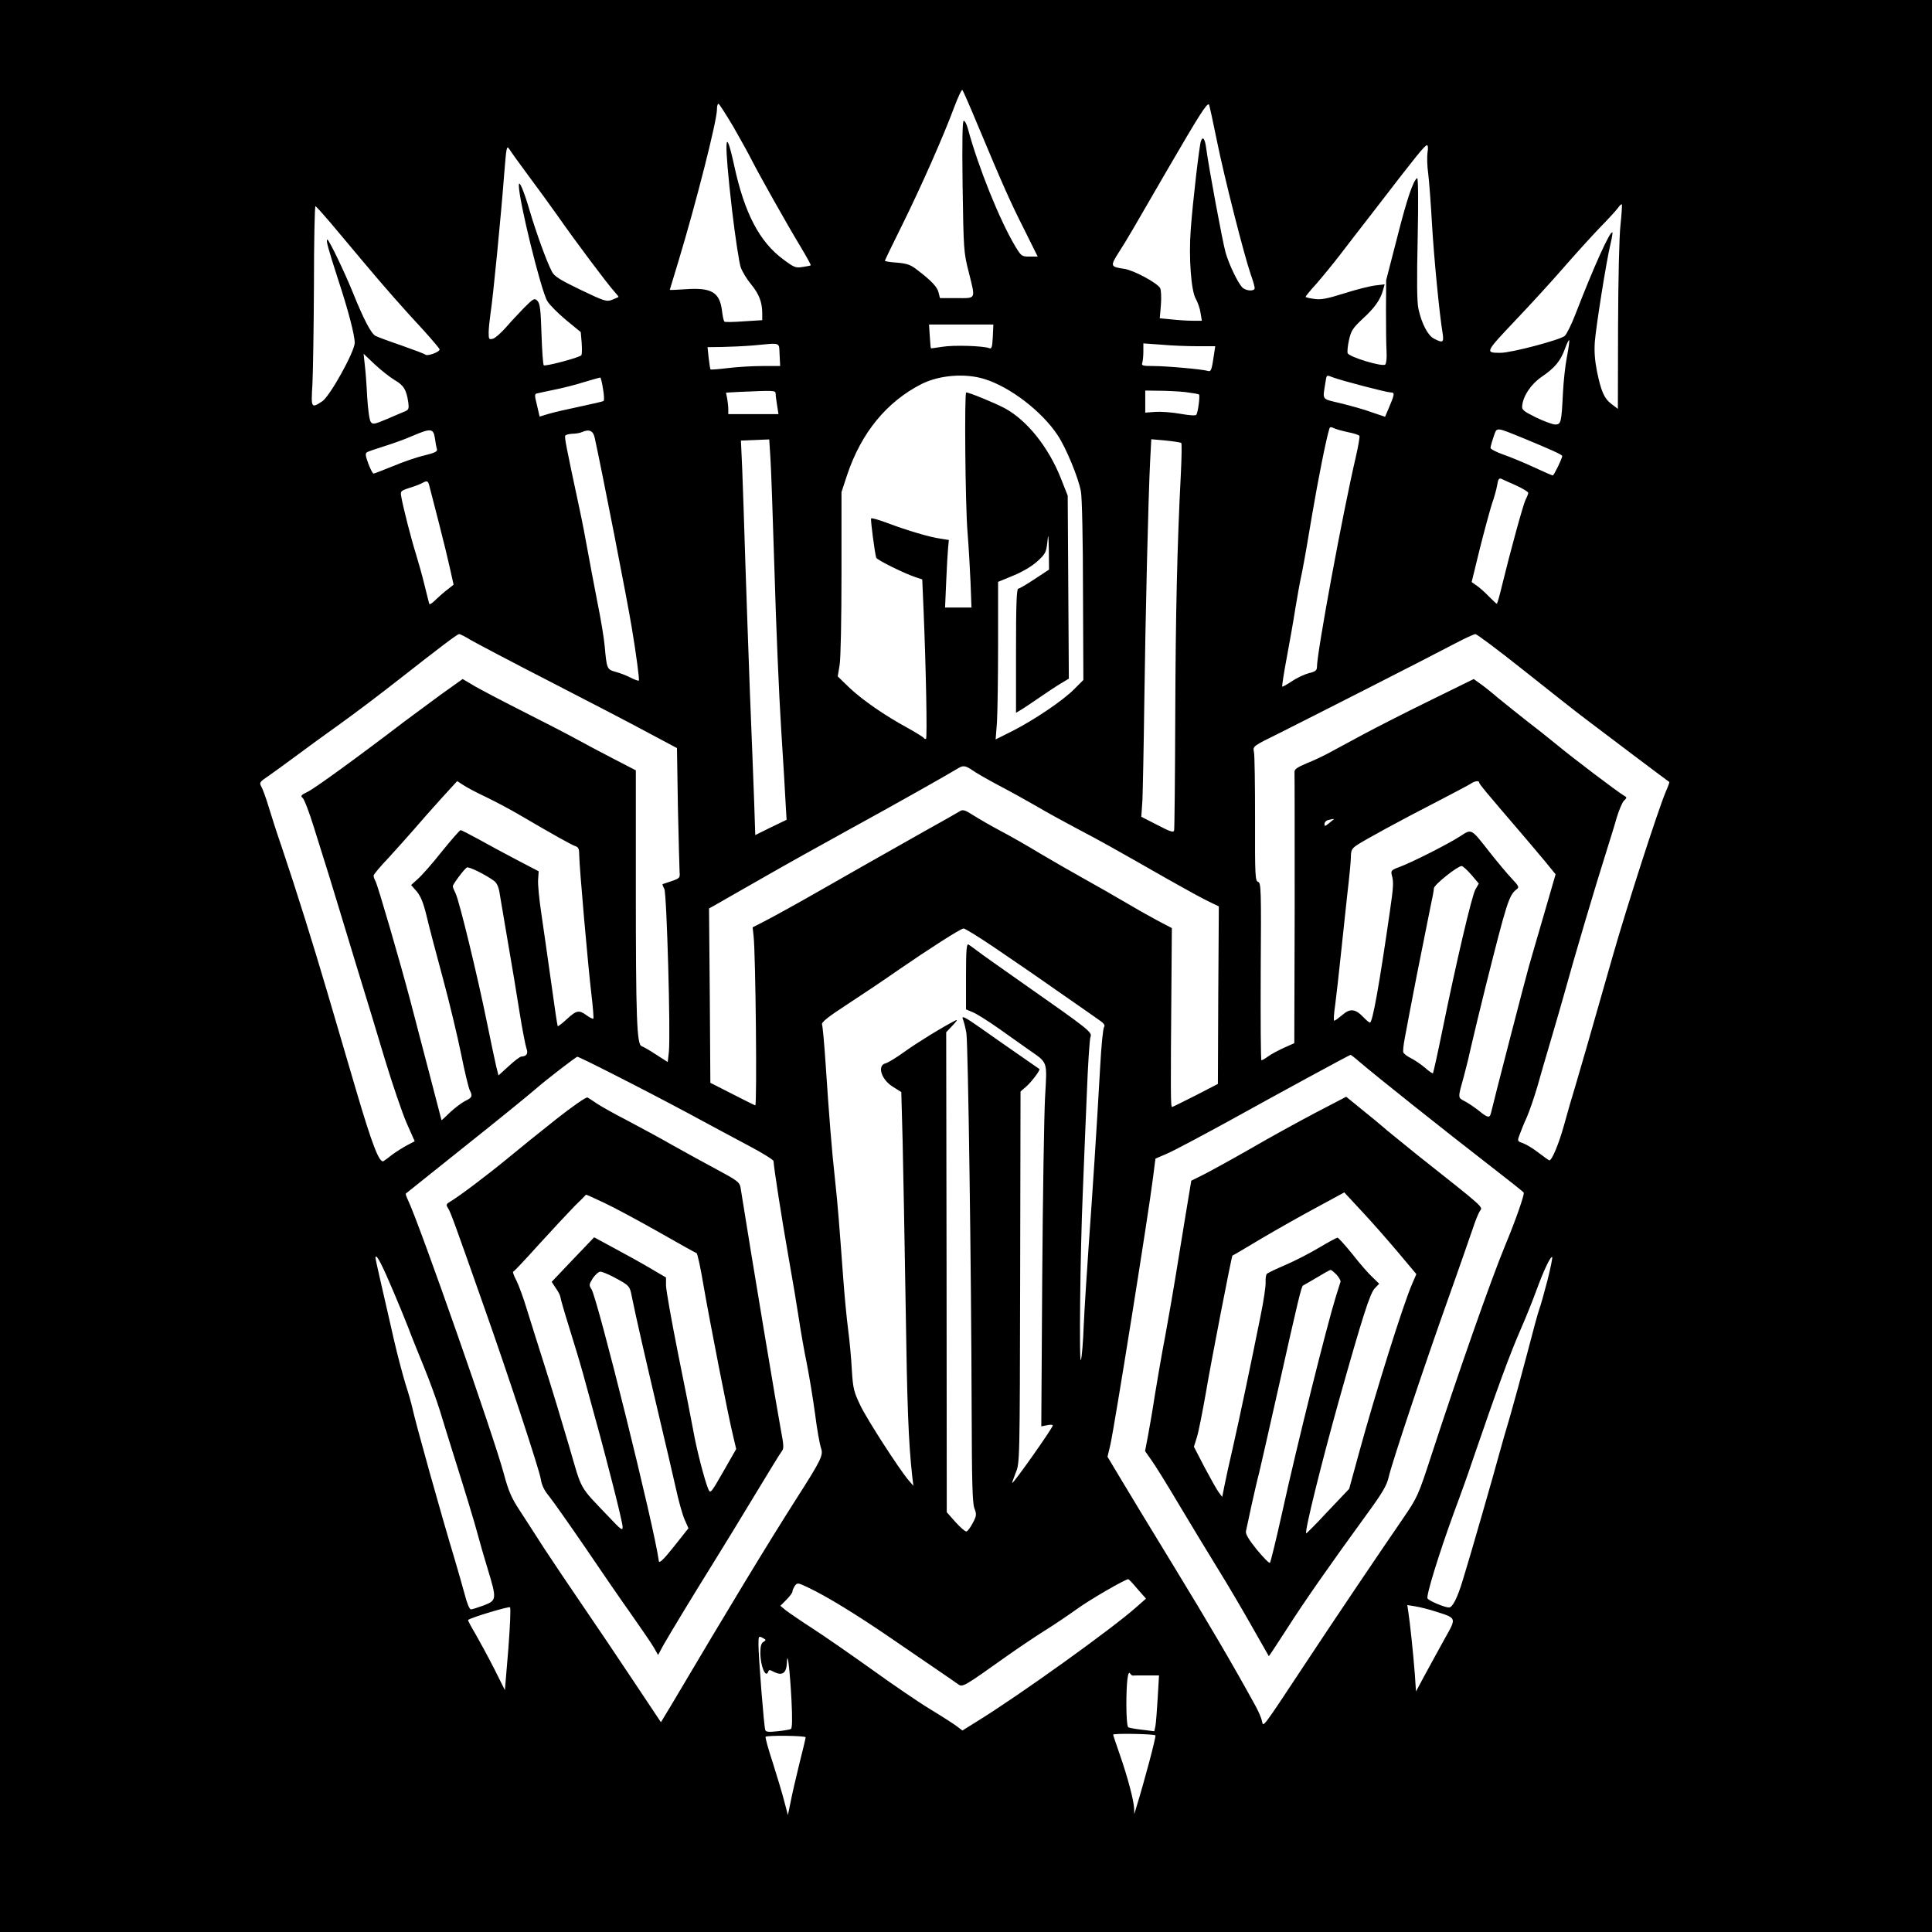 <?xml version="1.0" standalone="no"?>
<!DOCTYPE svg PUBLIC "-//W3C//DTD SVG 20010904//EN"
 "http://www.w3.org/TR/2001/REC-SVG-20010904/DTD/svg10.dtd">
<svg version="1.0" xmlns="http://www.w3.org/2000/svg"
 width="1024pt" height="1024pt" viewBox="0 0 1024 1024"
 preserveAspectRatio="xMidYMid meet">

<g transform="translate(0,1024) scale(0.1,-0.1)"
fill="#000000" stroke="none">
<path d="M0 5120 l0 -5120 5120 0 5120 0 0 5120 0 5120 -5120 0 -5120 0 0
-5120z m5183 4455 c131 -313 172 -406 246 -552 l71 -143 -43 0 c-41 0 -44 2
-75 53 -83 138 -197 421 -252 625 -6 23 -16 42 -22 42 -7 0 -9 -104 -6 -347 5
-335 6 -352 32 -453 37 -150 42 -140 -63 -140 l-89 0 -7 28 c-6 30 -38 64
-113 121 -35 28 -54 34 -107 39 -36 2 -65 7 -65 10 0 2 40 86 90 186 102 206
220 473 276 624 21 56 41 99 45 95 4 -5 41 -89 82 -188z m-1296 -7 c39 -68 83
-148 98 -178 36 -71 186 -339 259 -459 31 -52 55 -95 53 -97 -1 -2 -21 -6 -43
-9 -36 -6 -45 -3 -101 39 -127 93 -207 245 -262 500 -50 229 -54 134 -11 -238
17 -144 38 -280 46 -303 9 -24 33 -64 55 -90 42 -51 59 -95 59 -154 l0 -36
-96 -6 c-53 -4 -100 -5 -104 -2 -4 2 -10 28 -13 56 -12 100 -55 126 -194 116
-46 -3 -83 -5 -83 -3 0 1 21 70 46 152 92 304 204 743 204 804 0 17 3 30 8 30
4 0 39 -55 79 -122z m2563 -75 c39 -193 143 -602 179 -707 12 -33 21 -65 21
-73 0 -18 -45 -16 -65 3 -24 24 -71 122 -89 185 -16 55 -89 450 -102 547 -7
56 -18 73 -29 44 -8 -21 -43 -319 -54 -470 -11 -146 2 -324 27 -366 10 -18 22
-51 25 -74 l7 -42 -48 0 c-27 0 -77 3 -112 7 l-63 6 6 71 c3 40 1 79 -4 89
-16 28 -141 95 -190 102 -75 11 -76 14 -27 91 43 67 63 102 258 439 166 285
207 351 218 341 2 -3 21 -89 42 -193z m-3650 -183 c47 -63 119 -162 160 -220
95 -136 262 -358 295 -394 14 -16 25 -29 23 -30 -2 -2 -17 -8 -34 -15 -29 -11
-40 -8 -167 53 -110 53 -140 72 -152 97 -28 53 -83 206 -116 317 -31 107 -58
172 -59 141 -2 -74 118 -562 151 -615 12 -20 56 -64 99 -100 l78 -64 5 -57 c2
-32 2 -61 -2 -66 -12 -13 -191 -60 -199 -53 -4 4 -9 79 -12 166 -4 130 -8 162
-22 176 -15 15 -20 13 -70 -37 -29 -30 -73 -77 -98 -106 -25 -28 -55 -55 -67
-58 -21 -6 -23 -3 -23 32 0 21 5 67 10 103 13 81 56 522 72 734 12 148 13 157
28 135 8 -13 53 -76 100 -139z m4766 121 c-3 -22 -2 -72 4 -113 5 -40 14 -161
20 -268 10 -172 39 -475 57 -582 6 -43 -1 -47 -46 -23 -33 16 -66 80 -83 158
-8 36 -9 149 -4 375 4 191 3 321 -3 318 -21 -14 -53 -107 -106 -316 l-58 -225
-1 -160 c0 -88 1 -186 3 -218 2 -33 -1 -63 -7 -69 -14 -14 -192 40 -199 60 -3
7 0 39 7 70 11 49 20 63 71 111 64 58 95 102 109 152 l9 32 -50 -6 c-27 -3
-102 -22 -165 -42 -92 -29 -124 -35 -160 -29 -24 3 -44 8 -44 11 0 3 26 35 59
71 32 37 86 103 120 147 34 44 122 159 197 255 212 276 256 330 267 330 6 0 7
-16 3 -39z m1023 -382 c-7 -60 -12 -288 -13 -540 l-1 -436 -33 25 c-40 30 -56
68 -78 175 -11 56 -15 105 -11 157 7 85 60 420 82 513 8 33 13 63 11 65 -12
11 -99 -183 -195 -431 -21 -55 -47 -107 -57 -117 -23 -21 -283 -90 -341 -90
-83 0 -82 2 76 169 82 86 197 212 257 281 60 69 146 164 192 212 46 47 91 96
99 108 8 12 17 19 19 17 2 -2 -1 -51 -7 -108z m-6837 10 c40 -48 118 -140 172
-205 115 -137 207 -242 324 -368 45 -50 82 -94 82 -98 0 -14 -64 -37 -75 -28
-5 5 -63 26 -127 49 -65 22 -127 45 -138 51 -24 13 -64 91 -120 230 -42 104
-126 280 -135 280 -9 0 4 -47 55 -205 57 -173 90 -301 90 -342 0 -46 -131
-283 -172 -310 -59 -39 -60 -36 -52 92 3 62 7 301 8 530 0 228 4 414 8 412 4
-1 40 -41 80 -88z m3510 -605 c-3 -56 -6 -65 -20 -59 -32 12 -187 17 -247 7
-33 -5 -61 -9 -61 -8 -1 0 -4 29 -6 64 l-4 62 170 0 171 0 -3 -66z m3043 -105
c-9 -46 -18 -131 -21 -189 -8 -161 -10 -170 -42 -170 -15 1 -61 18 -102 38
-66 33 -75 40 -72 62 5 52 47 114 102 152 71 48 101 85 124 148 10 28 20 49
23 47 2 -3 -3 -42 -12 -88z m-4173 11 l3 -60 -95 0 c-52 0 -135 -5 -183 -11
-49 -6 -90 -9 -91 -7 -2 1 -6 29 -10 61 l-6 57 77 1 c43 1 116 4 163 8 154 14
138 20 142 -49z m2216 45 l93 0 -6 -40 c-13 -88 -16 -96 -33 -91 -29 9 -221
26 -289 26 -55 0 -64 2 -59 16 3 9 6 36 6 60 l0 44 98 -7 c53 -5 139 -8 190
-8z m-4257 -179 c49 -28 63 -52 73 -119 4 -32 2 -39 -17 -47 -12 -5 -55 -23
-96 -41 -67 -28 -76 -30 -86 -15 -7 8 -15 68 -19 133 -3 65 -9 142 -13 173
l-6 55 59 -56 c32 -30 80 -68 105 -83z m3127 5 c136 -42 304 -171 388 -298 44
-66 110 -225 123 -298 6 -30 11 -263 11 -527 l2 -472 -49 -49 c-59 -60 -212
-163 -328 -222 l-88 -44 7 91 c3 50 6 238 6 418 l0 326 80 33 c49 20 98 49
127 75 44 40 48 48 54 102 5 51 6 45 8 -43 l1 -102 -76 -50 c-42 -28 -81 -51
-87 -51 -9 0 -12 -85 -12 -329 l0 -329 25 15 c14 8 57 37 95 63 39 27 90 61
115 76 l45 27 -3 485 -3 485 -36 91 c-66 167 -181 310 -299 373 -53 28 -187
83 -203 83 -10 0 -5 -596 7 -740 6 -74 13 -195 16 -267 l5 -133 -70 0 -70 0 6
138 c3 75 8 156 10 178 l4 42 -45 7 c-56 8 -175 43 -281 83 -45 17 -84 28 -86
24 -4 -7 20 -186 27 -208 4 -12 150 -84 208 -103 l36 -12 7 -162 c13 -312 20
-679 13 -683 -4 -2 -9 0 -12 5 -4 5 -41 28 -84 52 -125 68 -241 149 -309 213
l-63 61 10 60 c6 34 10 245 10 489 l0 428 30 91 c75 224 210 388 395 482 94
47 231 58 333 26z m1849 8 c46 -17 283 -79 304 -79 23 0 21 -10 -12 -87 l-18
-42 -68 23 c-37 14 -112 35 -165 48 -107 26 -98 14 -83 111 7 42 4 41 42 26z
m-3871 -60 c6 -33 7 -62 3 -64 -3 -3 -60 -16 -126 -30 -67 -14 -141 -31 -167
-39 l-46 -14 -6 26 c-3 15 -10 42 -14 60 -6 23 -5 34 3 36 7 2 49 11 93 20 45
9 117 27 160 41 44 13 82 24 85 24 3 1 10 -26 15 -60z m915 -26 c0 -10 4 -38
8 -63 l7 -45 -133 0 -133 0 0 26 c0 15 -3 40 -6 57 l-6 31 73 4 c186 8 189 8
190 -10z m2171 9 c37 -5 70 -10 73 -13 6 -7 -5 -92 -14 -107 -4 -6 -35 -4 -86
5 -44 8 -104 12 -132 10 l-53 -4 0 59 0 58 73 -1 c39 0 102 -3 139 -7z m860
-212 c32 -6 60 -15 63 -20 3 -4 -6 -55 -19 -112 -69 -295 -206 -1036 -206
-1114 0 -17 -9 -24 -43 -32 -23 -6 -64 -25 -90 -43 -26 -17 -49 -30 -51 -28
-2 2 9 74 25 159 16 85 36 199 44 252 9 54 24 142 36 195 11 54 35 193 54 308
30 177 75 405 91 453 2 9 9 10 21 4 10 -6 44 -15 75 -22z m938 -35 c145 -60
200 -85 200 -92 0 -13 -44 -103 -50 -103 -4 0 -49 20 -101 44 -52 24 -124 54
-162 67 -37 13 -67 29 -67 35 0 6 7 32 16 58 19 54 6 55 164 -9z m-5775 3 c3
-24 8 -50 11 -59 3 -12 -11 -19 -67 -33 -40 -9 -115 -35 -167 -57 -52 -21 -98
-39 -102 -39 -5 0 -17 24 -28 53 -14 38 -17 54 -8 59 6 5 48 19 93 33 45 14
112 38 150 55 96 41 110 40 118 -12z m847 2 c37 -169 174 -867 197 -1010 22
-131 41 -273 37 -277 -2 -3 -21 4 -43 15 -21 11 -57 25 -80 31 -46 13 -47 15
-58 136 -3 39 -21 147 -40 240 -18 94 -41 213 -50 265 -9 52 -29 156 -45 230
-69 322 -79 373 -74 381 3 5 20 9 37 10 18 0 41 4 52 9 38 17 59 7 67 -30z
m931 -102 c4 -51 13 -325 22 -608 8 -283 24 -657 35 -830 11 -173 22 -353 24
-400 l5 -85 -83 -40 -83 -41 -6 181 c-4 99 -13 353 -22 565 -8 212 -19 531
-25 710 -5 179 -13 395 -16 480 l-7 155 75 3 75 3 6 -93z m2178 74 c3 -4 2
-74 -2 -157 -20 -386 -28 -747 -30 -1290 -1 -324 -4 -597 -6 -606 -3 -13 -19
-8 -88 28 l-86 44 6 87 c2 48 7 283 10 522 6 453 21 1083 31 1279 l6 113 77
-7 c42 -4 79 -10 82 -13z m1777 -226 c34 -16 62 -33 62 -38 0 -5 -6 -21 -14
-36 -13 -26 -81 -274 -126 -459 -12 -51 -24 -93 -27 -93 -2 0 -20 17 -41 38
-20 21 -49 47 -65 58 l-27 19 44 180 c25 99 54 205 64 236 11 30 23 74 27 96
5 34 10 40 23 35 9 -4 45 -21 80 -36z m-5762 -3 c4 -16 27 -104 51 -198 24
-93 51 -205 60 -247 l17 -77 -29 -23 c-17 -12 -45 -37 -63 -54 -17 -18 -34
-29 -36 -26 -2 4 -13 48 -25 97 -12 50 -33 125 -46 167 -25 79 -68 247 -78
304 -6 31 -4 33 46 49 29 9 59 21 67 26 24 13 29 11 36 -18z m222 -817 c32
-18 221 -118 422 -221 201 -103 433 -224 516 -269 l152 -81 5 -315 c4 -173 8
-328 9 -345 3 -27 -1 -31 -42 -45 -25 -8 -46 -15 -48 -16 -2 -1 2 -13 9 -25
13 -26 34 -776 24 -866 l-6 -52 -61 39 c-33 22 -68 42 -77 45 -26 8 -31 144
-31 855 l0 607 -112 58 c-62 32 -151 79 -198 105 -47 26 -173 91 -280 145
-107 54 -225 116 -262 137 l-66 39 -119 -85 c-65 -48 -149 -110 -188 -139
-246 -188 -476 -355 -513 -373 -36 -17 -41 -23 -28 -33 8 -6 35 -76 59 -154
46 -144 121 -387 137 -442 5 -16 45 -147 88 -290 44 -143 113 -368 152 -500
40 -132 92 -284 115 -337 l43 -97 -42 -22 c-22 -12 -57 -34 -76 -48 -19 -15
-40 -31 -47 -35 -22 -13 -60 85 -144 370 -45 154 -114 389 -154 524 -74 252
-163 536 -240 765 -25 72 -56 168 -70 215 -14 47 -32 96 -39 109 -13 23 -11
26 38 59 28 20 94 67 146 106 52 39 158 116 235 171 77 55 217 161 311 235
212 166 306 238 317 239 5 1 34 -14 65 -33z m5578 -159 c132 -105 285 -226
340 -267 88 -67 425 -321 432 -325 1 -1 -7 -24 -19 -51 -41 -97 -205 -604
-282 -874 -127 -446 -171 -597 -197 -685 -17 -55 -44 -148 -60 -207 -27 -98
-64 -188 -78 -188 -3 0 -28 18 -57 40 -28 22 -66 45 -83 51 -30 10 -31 11 -17
47 7 20 24 62 38 92 13 30 38 102 55 160 16 58 51 177 77 265 26 88 55 189 65
225 58 210 162 561 225 760 18 58 43 137 54 177 12 39 29 80 38 89 17 16 17
18 -1 28 -34 20 -269 198 -351 266 -44 36 -118 95 -164 130 -46 36 -113 90
-150 120 -36 31 -80 66 -98 78 l-32 23 -228 -112 c-125 -61 -284 -142 -353
-179 -69 -37 -150 -81 -180 -97 -30 -17 -85 -43 -123 -58 -54 -23 -67 -32 -66
-49 1 -12 1 -339 1 -728 l-2 -707 -56 -25 c-30 -14 -68 -34 -84 -46 -15 -11
-31 -20 -34 -20 -4 0 -5 212 -4 470 3 434 2 471 -14 476 -15 4 -17 33 -16 332
0 180 -2 341 -6 357 -6 30 -6 30 136 100 148 74 776 393 933 476 50 26 97 48
105 48 8 0 123 -86 256 -192z m-2923 -529 c18 -13 79 -48 137 -79 58 -30 148
-80 200 -110 52 -31 149 -84 215 -119 119 -62 199 -107 490 -273 83 -47 176
-98 207 -113 l58 -28 -3 -471 -2 -470 -116 -60 c-64 -32 -121 -61 -126 -62 -9
-3 -9 55 -4 680 l2 268 -78 41 c-43 23 -121 67 -173 98 -52 31 -147 85 -210
120 -63 35 -169 96 -235 135 -66 40 -160 94 -210 120 -49 26 -115 64 -145 83
-47 30 -57 33 -75 21 -11 -7 -90 -52 -175 -99 -190 -107 -449 -254 -550 -312
-115 -66 -259 -146 -318 -176 l-53 -27 5 -45 c11 -91 19 -903 9 -899 -6 2 -61
30 -124 62 l-114 58 -3 462 -4 462 34 19 c18 10 125 72 238 136 113 65 324
183 470 263 234 128 537 299 580 326 24 15 39 13 73 -11z m-2578 -142 c50 -24
131 -67 180 -96 181 -106 276 -159 295 -165 16 -5 20 -15 20 -48 0 -56 47
-592 65 -741 8 -66 12 -122 10 -125 -3 -2 -19 5 -35 17 -41 30 -54 28 -105
-19 -25 -23 -47 -40 -49 -38 -2 2 -18 108 -35 234 -18 127 -41 290 -52 364
-11 73 -19 154 -17 178 l3 45 -115 60 c-63 33 -154 82 -202 109 -49 27 -92 49
-97 49 -4 0 -49 -51 -99 -113 -49 -62 -107 -128 -127 -145 l-36 -33 29 -33
c21 -25 35 -58 52 -127 12 -52 51 -200 86 -329 35 -129 79 -313 98 -407 19
-95 40 -181 46 -192 16 -31 12 -39 -24 -56 -18 -9 -54 -36 -80 -60 -25 -25
-46 -44 -46 -42 -1 3 -115 443 -165 632 -55 209 -172 610 -185 635 -6 10 -10
23 -10 29 0 6 35 48 78 93 42 46 104 115 137 153 33 39 98 112 144 163 l84 92
31 -20 c17 -12 72 -41 121 -64z m5265 76 c0 -7 33 -47 227 -273 39 -46 96
-113 125 -148 l53 -65 -58 -200 c-32 -111 -70 -239 -83 -286 -20 -70 -183
-700 -201 -777 -7 -31 -17 -29 -66 11 -23 18 -57 41 -75 50 -36 19 -36 14 -2
136 10 36 28 110 40 165 13 55 46 195 75 310 112 446 123 481 164 512 14 10
11 17 -25 55 -23 24 -75 86 -116 138 -104 132 -96 128 -160 87 -63 -41 -253
-137 -320 -162 -44 -16 -47 -20 -41 -44 10 -36 9 -59 -11 -196 -55 -381 -91
-585 -105 -585 -4 0 -20 13 -35 29 -43 45 -71 47 -112 11 -19 -16 -38 -30 -42
-30 -5 0 -2 39 5 86 6 48 19 159 28 248 9 88 25 236 35 328 11 92 20 185 20
207 0 32 5 43 28 59 35 25 235 134 432 235 85 44 164 86 175 93 21 15 45 18
45 6z m-771 -195 c-2 -1 -14 -11 -26 -21 -20 -16 -23 -17 -23 -3 0 8 8 18 18
20 21 6 37 8 31 4z m-4449 -327 c14 -11 24 -33 29 -70 5 -30 25 -147 44 -260
20 -113 47 -278 61 -367 14 -88 31 -174 36 -189 11 -28 1 -43 -27 -44 -6 0
-36 -22 -66 -50 l-55 -50 -12 48 c-6 26 -29 133 -50 237 -49 242 -146 641
-165 679 -8 16 -15 33 -15 39 0 10 58 88 74 99 10 7 102 -39 146 -72z m5178
34 l40 -47 -18 -31 c-19 -33 -101 -383 -175 -746 -25 -123 -48 -226 -50 -228
-2 -3 -20 9 -40 27 -20 17 -53 40 -74 51 -21 10 -41 25 -43 32 -3 7 1 42 8 78
6 36 35 184 63 330 29 146 61 306 71 355 11 50 20 98 20 107 0 18 124 117 147
118 6 0 29 -21 51 -46z m-2526 -387 c84 -57 232 -158 328 -226 96 -67 195
-135 218 -152 32 -21 41 -33 34 -42 -6 -7 -15 -102 -21 -212 -18 -325 -41
-673 -61 -950 -10 -143 -22 -331 -26 -418 -3 -87 -10 -171 -15 -185 -10 -32
-4 567 10 888 5 124 14 356 21 515 6 160 15 299 20 310 9 24 -8 38 -345 274
-121 85 -236 166 -255 181 -19 15 -41 30 -47 34 -10 6 -13 -31 -13 -168 l0
-176 36 -15 c20 -8 80 -46 133 -83 53 -38 125 -89 161 -114 106 -74 100 -57
89 -253 -5 -93 -12 -524 -15 -957 l-5 -788 30 6 c17 4 31 3 31 -1 0 -13 -206
-305 -215 -305 -2 0 7 24 18 53 22 52 22 54 24 1037 l2 985 29 25 c29 25 77
89 71 94 -2 1 -55 38 -118 82 -62 43 -148 103 -190 133 -91 64 -108 72 -96 45
4 -10 12 -41 17 -69 9 -55 26 -1247 28 -2005 1 -371 4 -483 14 -513 13 -34 12
-41 -8 -79 -12 -23 -27 -43 -33 -45 -6 -2 -32 20 -58 49 l-47 53 -1 1272 -2
1272 35 37 c21 22 27 32 15 26 -69 -35 -202 -117 -269 -165 -44 -32 -90 -60
-103 -63 -46 -12 -21 -88 41 -125 l43 -27 7 -258 c3 -143 11 -533 16 -869 8
-540 15 -729 35 -910 l6 -50 -26 30 c-51 61 -218 319 -255 396 -34 71 -39 89
-45 186 -3 60 -12 158 -20 218 -8 61 -19 178 -25 260 -22 296 -29 392 -44 530
-18 163 -32 343 -50 615 -7 107 -16 202 -19 210 -5 11 31 40 131 105 75 49
198 131 272 183 164 113 331 220 347 221 6 1 81 -45 165 -102z m1936 -607 c89
-76 443 -358 700 -557 89 -69 165 -129 168 -134 5 -9 -42 -145 -98 -279 -76
-184 -246 -668 -392 -1115 -70 -215 -74 -222 -151 -335 -130 -189 -372 -548
-519 -771 -230 -348 -220 -334 -227 -302 -3 16 -19 54 -36 84 -118 215 -244
430 -432 738 -120 196 -247 406 -284 468 l-67 112 15 63 c23 103 203 1229 226
1415 l13 102 60 26 c34 14 178 91 321 169 276 153 648 355 653 355 2 1 25 -17
50 -39z m-3953 -66 c105 -53 280 -144 390 -203 110 -60 257 -138 328 -176 70
-37 127 -73 127 -79 0 -27 43 -303 79 -507 22 -123 47 -273 56 -334 9 -60 27
-164 41 -231 13 -66 33 -187 44 -268 10 -81 25 -162 31 -180 14 -38 4 -60
-131 -271 -153 -240 -359 -580 -656 -1082 l-61 -101 -154 231 c-85 128 -206
307 -269 399 -63 92 -151 223 -195 290 -43 68 -103 159 -131 203 -43 65 -59
102 -84 195 -52 195 -443 1312 -507 1448 -9 18 -14 34 -12 36 2 2 144 115 314
251 171 136 337 271 369 299 63 55 218 174 226 175 3 1 91 -42 195 -95z
m-1235 -1004 c27 -52 101 -228 144 -337 18 -49 57 -144 85 -213 28 -69 65
-170 82 -225 17 -55 47 -154 68 -220 56 -177 119 -382 135 -445 8 -30 30 -108
50 -173 50 -164 49 -169 -20 -196 -31 -11 -61 -21 -68 -21 -8 0 -22 35 -34 83
-12 45 -36 127 -52 182 -71 235 -210 732 -225 805 -4 19 -20 76 -36 125 -15
50 -42 151 -59 225 -77 336 -100 436 -100 443 0 16 11 5 30 -33z m6181 -89
c-17 -66 -36 -133 -42 -148 -6 -15 -35 -122 -65 -238 -30 -115 -71 -264 -90
-330 -20 -66 -46 -158 -59 -205 -21 -80 -158 -557 -192 -665 -28 -93 -54 -145
-73 -145 -23 0 -106 35 -114 48 -8 14 60 235 139 452 36 96 81 222 100 280
137 399 195 556 256 697 27 61 64 154 83 206 38 104 75 182 83 174 2 -3 -9
-60 -26 -126z m-2172 -1633 l45 -51 -50 -44 c-126 -113 -622 -469 -846 -607
l-77 -48 -33 25 c-18 13 -80 53 -138 88 -58 35 -196 129 -307 209 -112 80
-253 178 -315 218 -62 40 -126 84 -143 97 l-29 24 32 32 c17 17 32 37 32 43 0
7 6 20 13 31 13 17 16 17 72 -10 94 -44 257 -144 435 -266 91 -62 203 -139
250 -171 47 -32 95 -65 107 -74 25 -18 27 -17 263 151 58 41 146 100 195 131
50 31 127 83 173 116 69 50 254 157 272 158 3 0 25 -23 49 -52z m-3335 -321
l-18 -215 -56 112 c-31 61 -76 144 -99 184 -24 40 -42 74 -40 76 16 13 216 73
222 67 5 -5 0 -105 -9 -224z m4917 201 c111 -35 109 -32 47 -142 -29 -52 -75
-137 -103 -188 l-50 -93 -6 90 c-8 107 -27 286 -35 334 l-5 34 43 -7 c24 -4
73 -16 109 -28z m-3564 -160 c-12 -6 -17 -23 -17 -57 0 -72 29 -140 42 -100 3
9 9 9 25 0 50 -26 72 -11 74 52 3 64 16 -54 24 -204 5 -98 4 -148 -3 -153 -6
-3 -38 -9 -71 -12 -47 -5 -62 -4 -65 7 -7 18 -36 390 -36 452 0 46 1 47 22 36
19 -10 19 -12 5 -21z m1957 -179 c3 1 36 1 73 1 l66 0 -7 -120 c-4 -66 -9
-133 -12 -148 l-6 -28 -64 8 c-36 4 -69 10 -74 13 -6 4 -10 57 -10 119 0 120
8 186 20 166 4 -6 10 -11 14 -11z m120 -317 c4 -7 -57 -238 -103 -387 l-9 -30
-1 30 c-2 44 -34 165 -75 283 -20 57 -36 105 -36 108 0 8 219 4 224 -4z
m-1854 -10 c0 -5 -15 -69 -34 -143 -18 -74 -39 -164 -46 -202 l-14 -67 -19 72
c-10 40 -38 132 -61 205 -24 73 -41 134 -38 138 9 8 212 6 212 -3z"/>
<path d="M6970 4341 c-91 -48 -244 -132 -340 -188 -96 -55 -207 -116 -246
-136 l-70 -35 -33 -199 c-18 -109 -41 -250 -51 -313 -10 -63 -34 -200 -53
-305 -20 -104 -45 -251 -57 -325 -11 -74 -28 -170 -36 -213 l-15 -78 33 -47
c19 -26 85 -132 147 -237 62 -104 155 -257 206 -340 51 -82 132 -220 180 -305
48 -85 89 -156 90 -158 1 -1 43 63 94 142 91 143 228 339 426 611 81 111 105
151 115 195 17 76 190 594 317 950 58 162 115 328 129 368 13 40 30 82 38 94
16 22 30 10 -334 298 -45 36 -114 92 -154 125 -39 34 -105 88 -146 121 l-75
61 -165 -86z m437 -735 l100 -119 -22 -51 c-46 -104 -195 -578 -284 -904 l-50
-183 -113 -119 c-61 -66 -113 -118 -115 -117 -9 10 80 369 173 702 126 448
165 569 190 596 l24 25 -36 35 c-20 18 -68 73 -106 122 -39 48 -74 87 -79 87
-5 0 -49 -24 -98 -53 -48 -29 -128 -70 -177 -91 -49 -21 -93 -42 -99 -47 -5
-5 -8 -25 -7 -43 2 -18 -10 -100 -27 -182 -53 -264 -110 -535 -145 -689 -19
-82 -40 -177 -46 -209 l-12 -60 -18 24 c-10 13 -43 72 -75 132 l-57 110 16 51
c9 29 29 131 46 227 29 174 138 732 142 735 2 0 73 42 158 93 85 50 218 125
295 166 l140 76 91 -98 c50 -53 136 -151 191 -216z m-323 -122 c13 -15 23 -32
21 -38 -2 -6 -13 -40 -24 -76 -48 -154 -205 -782 -286 -1150 -31 -140 -60
-258 -64 -263 -4 -4 -35 28 -70 70 -44 55 -61 84 -57 98 2 11 16 72 29 135 14
63 32 142 41 175 8 33 53 231 100 440 108 482 124 549 133 552 5 2 37 21 73
42 36 22 68 40 72 40 4 1 18 -11 32 -25z"/>
<path d="M2949 4309 c-85 -67 -201 -161 -259 -209 -108 -89 -254 -199 -301
-227 -25 -15 -26 -18 -14 -37 13 -20 35 -80 190 -521 125 -353 294 -866 301
-913 5 -33 18 -61 44 -92 20 -25 104 -144 187 -265 82 -121 193 -283 248 -360
54 -77 109 -157 121 -178 l22 -39 29 54 c38 66 149 250 263 433 48 77 147 239
220 360 73 121 138 227 145 235 10 12 9 33 -6 110 -14 71 -153 901 -214 1286
-5 28 -17 37 -123 94 -64 34 -171 93 -237 130 -66 38 -174 96 -240 131 -66 34
-138 74 -160 89 -22 15 -45 30 -51 33 -7 4 -81 -48 -165 -114z m255 -445 c53
-25 183 -95 289 -155 105 -60 195 -110 199 -111 5 -2 22 -82 38 -178 33 -189
129 -683 156 -792 l16 -68 -68 -119 c-68 -119 -69 -119 -81 -91 -19 47 -61
208 -78 305 -9 50 -45 234 -81 410 -35 176 -64 339 -64 362 l0 42 -92 54 c-51
30 -137 77 -191 106 l-98 53 -113 -118 -112 -118 23 -35 c13 -18 23 -39 23
-45 0 -6 20 -76 45 -156 25 -80 59 -192 75 -250 83 -301 105 -382 155 -577 30
-116 55 -222 55 -236 0 -22 -9 -15 -72 52 -163 171 -141 134 -212 377 -35 120
-93 311 -129 424 -36 113 -79 250 -96 305 -17 56 -41 122 -54 148 -14 26 -21
47 -17 47 4 0 64 64 135 143 71 78 156 169 189 203 34 33 62 61 62 62 1 1 45
-19 98 -44z m53 -395 c81 -44 81 -44 93 -107 19 -95 69 -313 137 -602 36 -151
78 -332 94 -403 15 -70 37 -148 48 -172 l20 -45 -77 -97 c-55 -69 -78 -91 -80
-77 -24 182 -325 1391 -357 1441 -14 21 -13 26 7 58 13 19 31 35 40 35 9 0 43
-14 75 -31z"/>
</g>
</svg>
